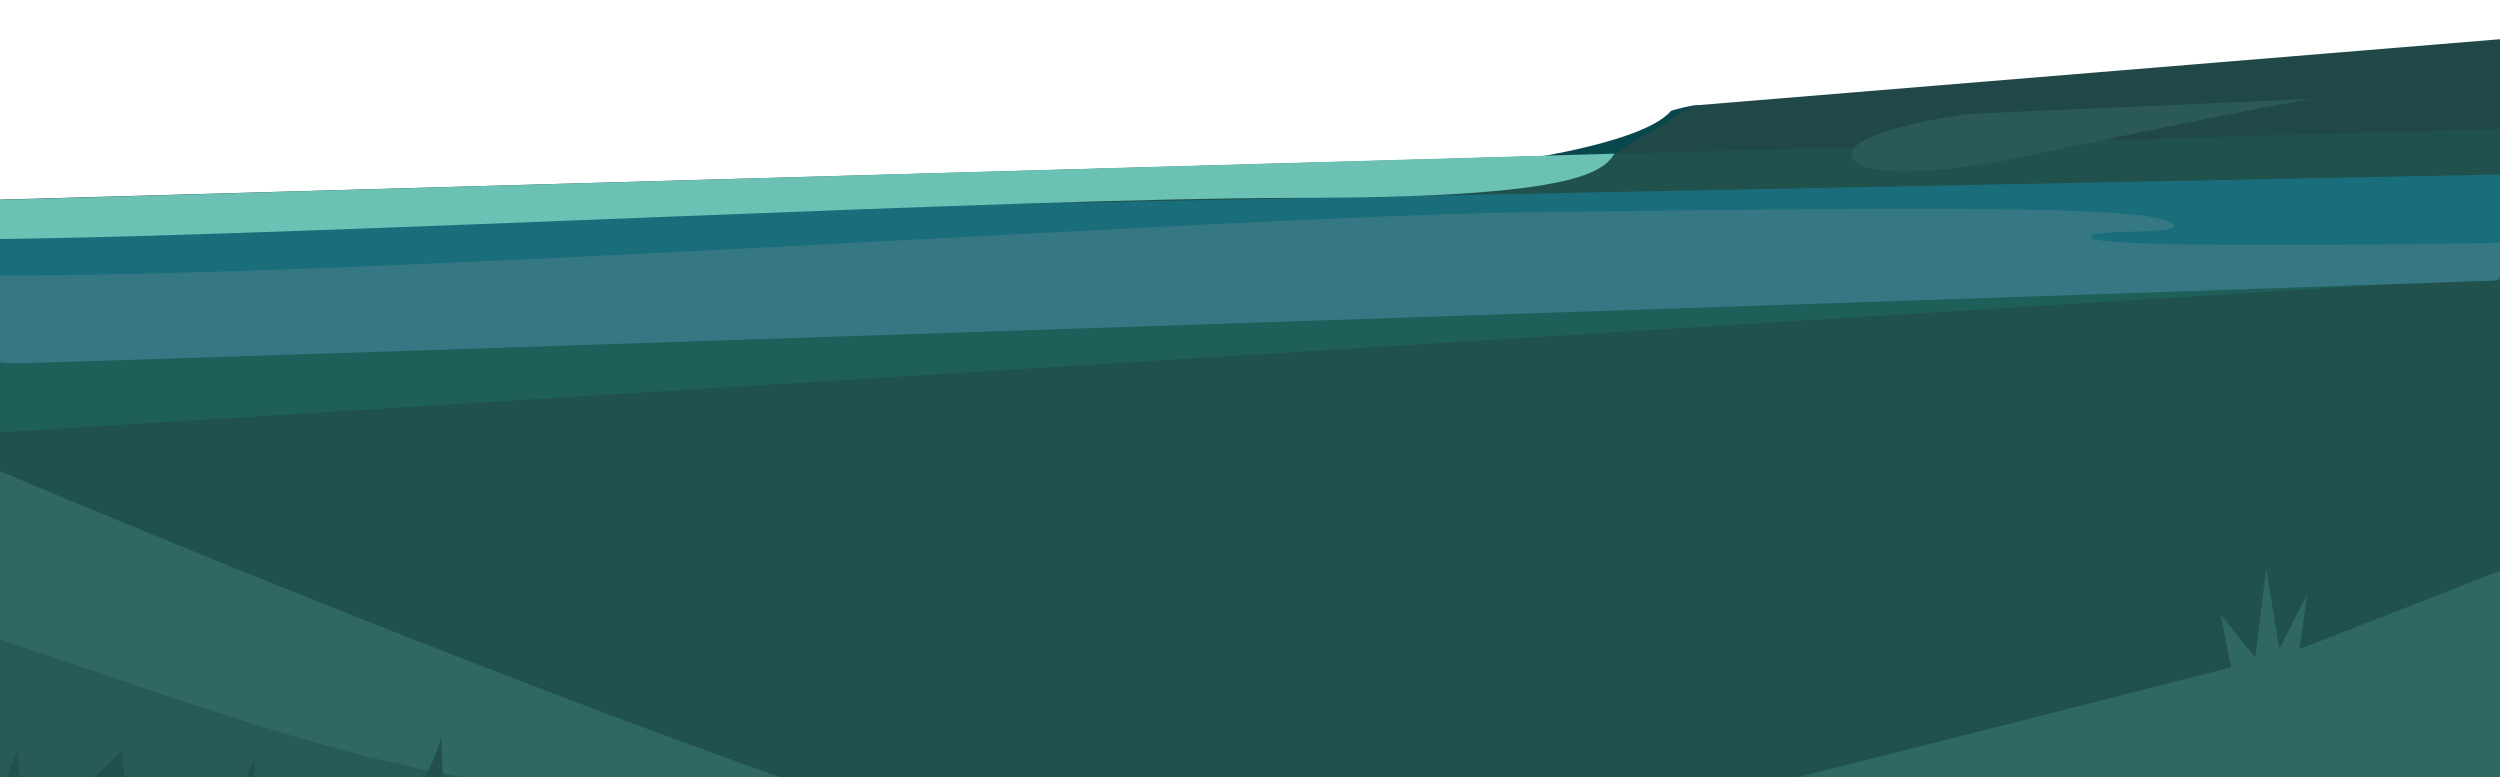 <svg width="1920" height="597" viewBox="0 0 1920 597" fill="none" xmlns="http://www.w3.org/2000/svg">
<g clip-path="url(#clip0_905_142)">
<path d="M1283.5 84.998C1258.7 114.598 1124 131.333 1062 134L1232 140.499L1301 97.999C1312.67 96.333 1323.5 80.999 1306.5 81C1301.89 81 1301.5 80 1283.5 84.998Z" fill="#08474C"/>
<path d="M1181 154L1927.5 156.5V29.5L1301 81L1181 154Z" fill="#204848"/>
<path d="M-47 393L-25 662L-12.5 799.5L1960.5 825.5L1976 97.5L-25 154L-47 393Z" fill="#20514D"/>
<path d="M1934.5 166C1935.3 185.2 1919.17 193.667 1911 195.5L1861.5 210.5L-2.5 218.5V172L1920 134C1924.5 136.667 1933.7 146.8 1934.5 166Z" fill="#1A6D7B"/>
<path d="M1925 436.5L1936 479C1917.83 510.333 1950.5 631.2 1882.5 672C1797.5 723 927.5 728.5 714.5 684C544.099 648.4 159.5 646.167 -11.501 649.5V357C-11.501 357 844.5 721.5 978.5 694C1112.5 666.5 1713.5 512.5 1713.5 512.5L1705.5 472L1732 505L1740.5 436.5L1750.5 498.5L1772 456L1766 498.5L1925 436.5Z" fill="#2F6861"/>
<path d="M783.5 648.5C964.027 664.962 1341.5 699.667 1438.5 709L1121 718.5L-18 667.5V485C296.5 590.5 301 604.5 783.5 648.5Z" fill="#285A57"/>
<path d="M-0.5 709.002V608.502L13.5 576.502C13.333 590.336 17.2 618.002 34 618.002C50.8 618.002 80.667 590.336 93.5 576.502C94.667 592.002 98.4 623.202 104 624.002C109.6 624.802 124.667 610.002 131.5 602.502C131.333 608.336 132 620.802 136 624.002C140 627.202 152.333 611.002 158 602.502C157.333 607.669 158.2 618.602 167 621.002C175.8 623.402 190 595.669 196 581.502C195.333 593.669 195.5 618.602 201.5 621.002C207.322 623.331 213.928 611.726 216.751 605.097C216.832 604.887 216.915 604.689 217 604.502C216.921 604.696 216.838 604.894 216.751 605.097C215.244 609.016 214.647 616.826 223 621.002C231.8 625.402 242 614.836 246 609.002C245.333 612.002 245.7 619.202 252.5 624.002C259.3 628.802 264.667 620.669 266.5 616.002C265.5 621.002 265.5 631.202 273.5 632.002C281.286 632.781 291.282 617.836 295.652 609.661C295.301 608.667 295.58 608.652 296 609.002C295.888 609.216 295.773 609.436 295.652 609.661C296.137 611.034 297.824 614.274 302 621.002C311 635.502 337 577.502 338.5 567.002C340 556.502 337 609.002 347 624.002C355 636.002 359.667 623.669 361 616.002C360.667 622.836 361.4 635.603 367 632.002C372.6 628.402 383 616.502 387.5 611.002C386 618.002 384.5 632.002 390.5 632.002C396.5 632.002 412.667 616.669 420 609.002C419 616.335 419 630.302 427 627.502C435 624.702 443.333 614.002 446.5 609.002C445.333 620.336 444.6 643.302 451 644.502C459 646.002 509 625.502 512.5 615.002C515.3 606.602 516.333 603.169 516.5 602.502C516.667 615.169 518.7 641.602 525.5 646.002C534 651.502 550 613.003 551 609.002C552 605.002 544 654.002 558.5 657.502C570.1 660.302 751 675.502 958.5 697.002L3 725.002L-0.5 709.002Z" fill="#22504E"/>
<path d="M0 273V332L1823 219L0 273Z" fill="#1C6E68" fill-opacity="0.5"/>
<path d="M1920 186.497V211.497C1920 216.5 1917.1 215.198 1901.5 215.998C1882 216.998 41.5 278.998 13.5 278.998C-8.9 278.998 -7.834 274.665 -4.5 272.498V211.498C294.5 212.665 948.9 165.797 1174.5 162.997C1456.5 159.497 1639 157.497 1665 169.997C1691 182.497 1597 173.997 1607 182.997C1615 190.197 1819 188.33 1920 186.497Z" fill="#357783"/>
<path d="M-0.5 183.5H6C245 180.333 781 152 993 152C1205 152 1230.33 133.5 1240 118L-0.5 153.5V183.5Z" fill="#6BC1B4"/>
<path d="M1510.5 87.5L1775 76C1714.17 86.5 1608.5 109 1545.5 122C1497.33 131.94 1426 138.5 1422 119.5C1418.8 104.3 1479.67 91.833 1510.5 87.5Z" fill="#2B5956"/>
</g>
<defs>
<clipPath id="clip0_905_142">
<rect width="1920" height="597" fill="white"/>
</clipPath>
</defs>
</svg>
